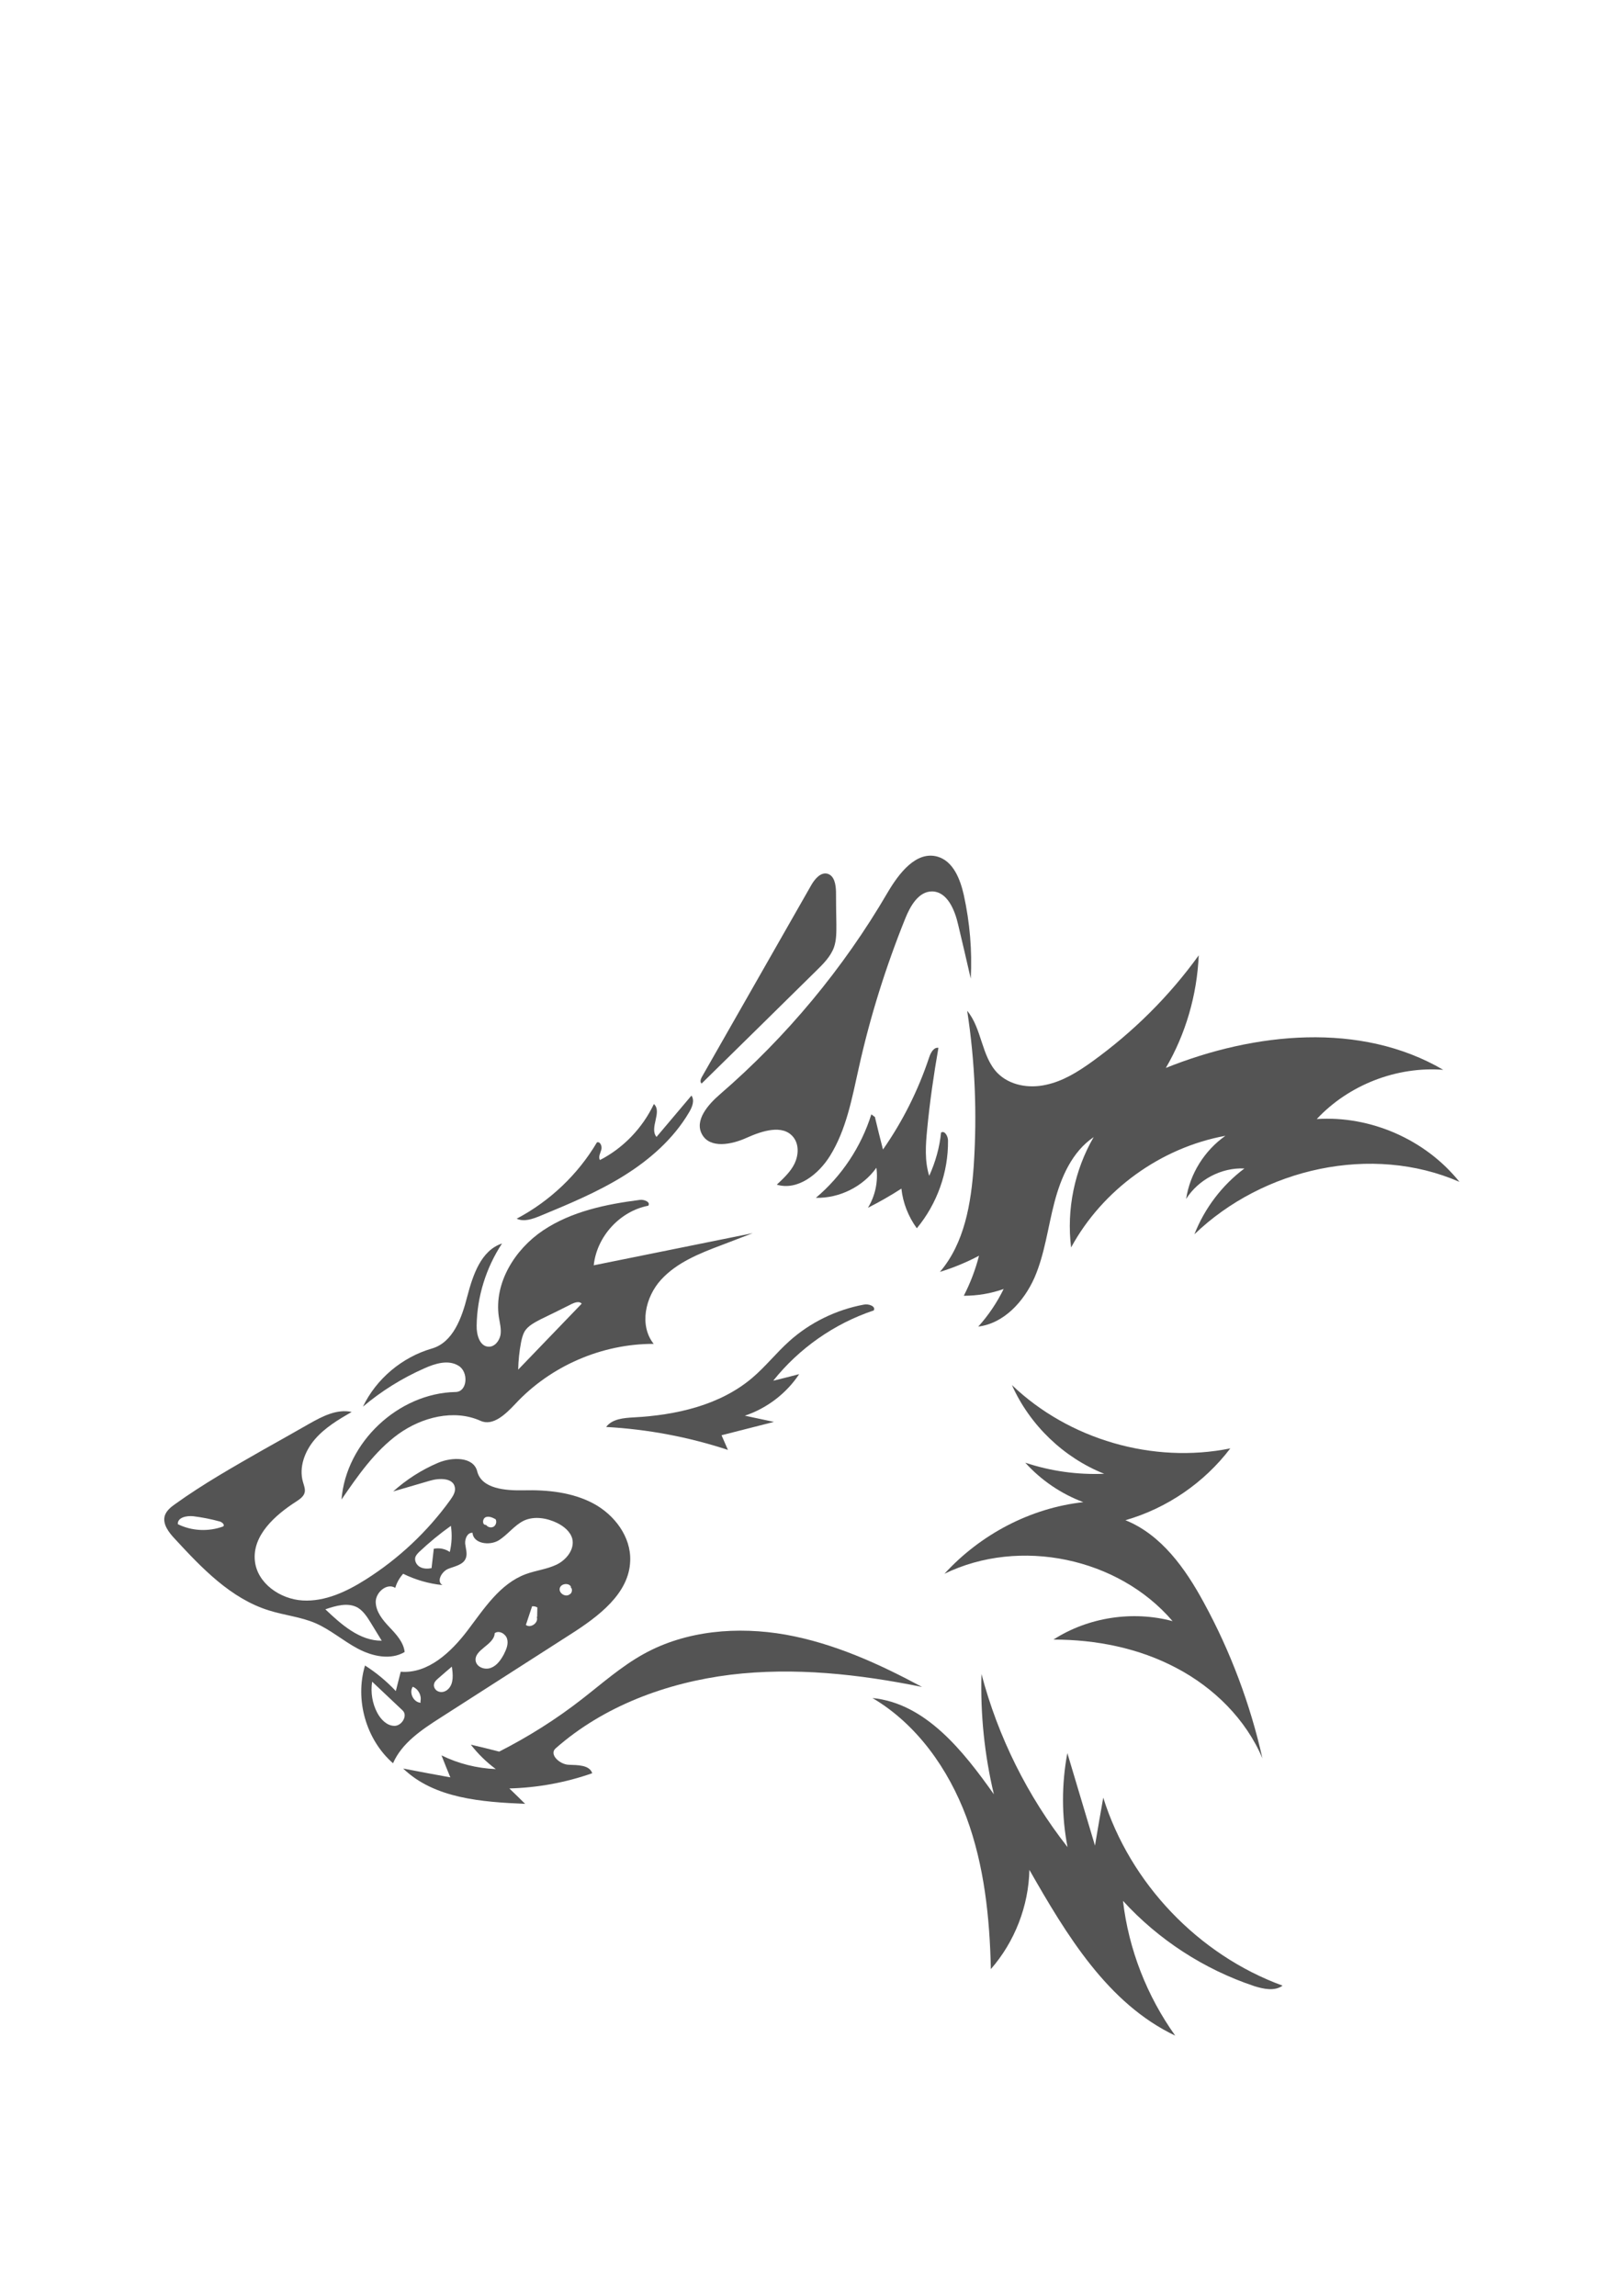 <svg xmlns="http://www.w3.org/2000/svg" xmlns:xlink="http://www.w3.org/1999/xlink" width="794" zoomAndPan="magnify" viewBox="0 0 595.5 842.25" height="1123" preserveAspectRatio="xMidYMid meet" version="1.0"><defs><clipPath id="154ed307d1"><path d="M 0.203 204 L 172 204 L 172 334 L 0.203 334 Z M 0.203 204 " clip-rule="nonzero"/></clipPath><clipPath id="2dfb6d38e0"><path d="M 196 0.402 L 297 0.402 L 297 123 L 196 123 Z M 196 0.402 " clip-rule="nonzero"/></clipPath><clipPath id="6afe1d32f4"><path d="M 260 301 L 411 301 L 411 433.824 L 260 433.824 Z M 260 301 " clip-rule="nonzero"/></clipPath><clipPath id="78c203c0ba"><path d="M 284 37 L 475.52 37 L 475.52 174 L 284 174 Z M 284 37 " clip-rule="nonzero"/></clipPath><clipPath id="7f68aec4ea"><rect x="0" width="477" y="0" height="435"/></clipPath></defs><g transform="matrix(1, 0, 0, 1, 60, 313)"><g clip-path="url(#7f68aec4ea)"><g clip-path="url(#154ed307d1)"><path fill="#545454" d="M 105.234 237.23 C 106.199 235.852 107.234 234.266 106.891 232.613 C 106.27 229.094 101.164 229.164 97.719 230.199 C 93.234 231.508 88.754 232.82 84.27 234.129 C 89.098 229.785 94.684 226.199 100.684 223.648 C 105.855 221.441 113.715 221.305 115.094 226.75 C 116.68 233.164 125.438 233.852 132.059 233.715 C 140.887 233.508 149.918 234.406 157.711 238.543 C 165.434 242.68 171.574 250.75 171.227 259.574 C 170.883 271.574 159.574 279.988 149.438 286.469 C 133.438 296.742 117.508 306.949 101.578 317.156 C 94.684 321.57 87.441 326.398 84.203 333.844 C 74.34 325.223 70.133 310.605 73.926 297.984 C 78.062 300.605 81.855 303.777 85.234 307.363 C 85.855 305.02 86.406 302.605 87.027 300.262 C 97.027 301.09 105.508 293.09 111.578 285.09 C 117.645 277.09 123.438 267.988 132.887 264.473 C 136.609 263.094 140.68 262.68 144.266 260.953 C 147.781 259.23 150.883 255.438 149.988 251.508 C 149.297 248.887 146.953 246.957 144.473 245.715 C 140.68 243.852 136.059 243.094 132.266 244.816 C 128.68 246.543 126.266 250.059 122.887 252.129 C 119.438 254.129 113.648 253.23 113.371 249.301 C 111.508 249.164 110.543 251.438 110.68 253.301 C 110.887 255.094 111.578 257.023 110.887 258.68 C 109.922 261.094 106.82 261.574 104.406 262.539 C 101.992 263.574 100.062 267.16 102.336 268.473 C 97.371 267.988 92.406 266.539 87.926 264.332 C 86.613 265.781 85.582 267.574 85.027 269.504 C 81.996 267.574 77.855 271.09 77.855 274.676 C 77.926 278.332 80.477 281.367 82.961 283.988 C 85.441 286.605 88.062 289.434 88.477 293.02 C 83.305 296.125 76.547 294.605 71.238 291.777 C 65.926 288.953 61.309 284.883 55.789 282.469 C 50.344 280.125 44.344 279.574 38.688 277.781 C 24.691 273.438 14.07 262.266 4.141 251.508 C 1.934 249.164 -0.48 246.059 0.484 242.957 C 1.105 241.164 2.691 239.852 4.277 238.75 C 14.551 231.371 25.516 225.164 36.48 218.891 C 42.137 215.719 47.789 212.547 53.445 209.305 C 58.203 206.613 63.582 203.789 69.031 204.961 C 64.133 207.785 59.168 210.754 55.516 215.027 C 51.859 219.305 49.582 225.234 51.168 230.68 C 51.516 231.922 52.066 233.234 51.789 234.473 C 51.445 235.992 49.996 236.957 48.758 237.785 C 40.895 242.816 32.551 250.266 33.516 259.574 C 34.344 267.781 42.758 273.645 51.031 274.125 C 59.238 274.609 67.168 270.883 74.133 266.473 C 86.27 258.816 96.891 248.816 105.234 237.23 M 75.926 282.125 C 74.684 280.125 73.305 277.988 71.238 276.746 C 67.652 274.746 63.238 276.055 59.375 277.367 C 65.238 282.953 71.996 288.953 80.062 288.883 C 78.684 286.605 77.305 284.402 75.926 282.125 M 78.477 315.434 C 79.789 317.844 81.996 320.121 84.754 320.121 C 87.441 320.121 89.719 316.328 87.719 314.465 C 83.996 310.949 80.27 307.434 76.547 303.914 C 75.926 307.848 76.617 311.984 78.477 315.434 M 114.543 296.398 C 115.027 298.676 117.992 299.711 120.199 298.812 C 122.336 297.984 123.785 295.918 124.887 293.848 C 125.785 292.055 126.609 290.125 126.059 288.191 C 125.508 286.332 123.094 284.953 121.508 286.125 C 121.371 290.469 113.785 292.125 114.543 296.398 M 98.34 262.266 C 98.613 259.852 98.891 257.508 99.164 255.16 C 101.164 254.746 103.371 255.16 105.027 256.336 C 105.785 253.23 105.922 249.922 105.441 246.75 C 101.371 249.645 97.512 252.816 93.855 256.266 C 93.305 256.816 92.684 257.438 92.406 258.195 C 91.992 259.574 92.82 261.16 94.133 261.852 C 95.371 262.539 96.957 262.539 98.34 262.266 M 10.965 243.23 C 8.484 242.957 5.105 243.645 5.242 246.129 C 10.348 248.68 16.551 248.957 21.93 246.957 C 22.551 246.336 21.516 245.438 20.691 245.164 C 17.449 244.266 14.207 243.645 10.965 243.23 M 99.305 304.605 C 98.891 305.848 99.785 307.227 101.027 307.57 C 102.27 307.984 103.578 307.5 104.477 306.605 C 106.543 304.535 106.199 301.227 105.785 298.398 C 104.062 299.848 102.406 301.297 100.75 302.742 C 100.129 303.297 99.512 303.848 99.305 304.605 M 137.094 280.125 C 137.094 278.953 137.16 277.781 137.16 276.676 C 136.543 276.332 135.922 276.195 135.23 276.262 C 134.473 278.539 133.715 280.816 132.957 283.09 C 134.68 284.469 137.715 282.262 136.953 280.195 M 149.504 269.09 C 148.68 267.504 145.711 267.918 145.367 269.711 C 145.023 271.504 147.504 273.023 148.953 271.918 C 149.918 271.504 150.195 269.918 149.367 269.23 M 118.406 246.473 C 119.027 247.301 120.266 247.578 121.164 247.023 C 121.992 246.473 122.336 245.23 121.852 244.336 C 120.75 243.715 119.371 243.094 118.199 243.578 C 116.957 244.129 116.887 246.402 118.199 246.402 M 94.27 311.086 C 94.754 309.02 93.512 306.605 91.441 305.777 C 89.992 307.984 91.719 311.5 94.34 311.641 " fill-opacity="1" fill-rule="nonzero"/></g><path fill="#545454" d="M 239.43 43.18 C 225.43 56.973 211.43 70.766 197.434 84.488 C 196.672 83.867 197.156 82.695 197.641 81.867 C 210.949 58.492 224.258 35.184 237.566 11.875 C 238.875 9.531 241.082 6.84 243.633 7.531 C 246.188 8.289 246.668 11.527 246.738 14.148 C 246.738 18.148 246.809 22.078 246.875 26.012 C 246.875 28.906 246.945 31.805 245.98 34.562 C 244.738 37.941 242.047 40.629 239.43 43.18 " fill-opacity="1" fill-rule="nonzero"/><path fill="#545454" d="M 138.059 133.105 C 135.301 134.207 132.266 135.312 129.578 134.07 C 141.715 127.656 152.059 117.863 159.023 106.07 C 160.262 105.66 161.023 107.59 160.609 108.832 C 160.262 110.07 159.438 111.449 160.125 112.555 C 168.746 108.141 175.777 100.762 179.918 92.004 C 183.09 94.832 178.125 100.832 180.883 104.074 C 185.156 99.039 189.434 93.934 193.707 88.902 C 194.949 90.695 193.984 93.109 192.879 94.969 C 187.156 104.762 178.332 112.484 168.746 118.414 C 159.09 124.414 148.539 128.758 138.059 133.105 " fill-opacity="1" fill-rule="nonzero"/><path fill="#545454" d="M 258.461 130.07 C 261.148 125.656 262.254 120.414 261.562 115.383 C 256.598 122.348 247.98 126.621 239.359 126.414 C 248.875 118.414 255.977 107.66 259.703 95.797 C 260.117 96.141 260.598 96.418 261.012 96.762 C 261.977 100.762 262.941 104.762 263.977 108.691 C 271.219 98.348 276.941 86.902 280.941 74.832 C 281.492 73.18 282.598 71.109 284.32 71.387 C 282.598 81.246 281.148 91.246 280.184 101.312 C 279.633 106.969 279.219 112.898 280.941 118.348 C 283.219 113.312 284.734 108.004 285.285 102.488 C 286.598 101.59 287.836 103.797 287.836 105.383 C 287.977 117.035 283.836 128.621 276.391 137.586 C 273.289 133.312 271.289 128.277 270.734 123.035 C 266.805 125.586 262.668 127.934 258.461 130.07 " fill-opacity="1" fill-rule="nonzero"/><path fill="#545454" d="M 213.293 206.34 C 216.809 207.098 220.395 207.855 223.98 208.613 C 217.566 210.27 211.156 211.855 204.742 213.512 C 205.5 215.305 206.328 217.098 207.086 218.891 C 192.605 214.133 177.57 211.305 162.402 210.477 C 164.609 207.512 168.812 207.168 172.539 206.961 C 188.055 206.133 204.051 202.547 215.914 192.547 C 220.809 188.41 224.809 183.305 229.566 179.031 C 237.223 172.137 246.875 167.445 257.012 165.582 C 258.738 165.238 261.426 166.203 260.598 167.723 C 246.117 172.547 233.152 181.652 223.707 193.512 C 226.879 192.754 230.051 191.926 233.223 191.098 C 228.531 198.203 221.359 203.648 213.293 206.34 " fill-opacity="1" fill-rule="nonzero"/><g clip-path="url(#2dfb6d38e0)"><path fill="#545454" d="M 204.191 88.418 C 228.531 67.387 249.426 42.285 265.633 14.496 C 269.77 7.461 276.113 -0.953 283.977 1.254 C 289.77 2.91 292.32 9.531 293.629 15.32 C 295.836 25.391 296.734 35.734 296.18 46.008 C 294.664 39.391 293.148 32.836 291.562 26.219 C 290.32 20.77 287.562 14.082 281.977 14.012 C 277.078 14.012 274.047 19.254 272.184 23.871 C 265.012 41.664 259.219 60.078 255.082 78.832 C 252.598 89.938 250.531 101.383 244.531 111.039 C 240.324 117.797 232.672 123.863 225.016 121.59 C 227.5 119.242 230.117 116.828 231.566 113.797 C 233.016 110.691 233.223 106.762 231.016 104.074 C 227.152 99.383 219.637 101.867 214.051 104.348 C 208.535 106.898 200.465 108.484 197.57 103.105 C 194.742 98.004 199.777 92.211 204.191 88.418 " fill-opacity="1" fill-rule="nonzero"/></g><path fill="#545454" d="M 121.922 335.98 C 118.473 333.43 115.371 330.395 112.75 327.016 C 116.266 327.844 119.715 328.672 123.164 329.57 C 133.852 324.121 144.059 317.707 153.504 310.328 C 160.883 304.605 167.918 298.332 176.125 293.777 C 191.777 285.09 210.672 283.574 228.324 286.676 C 245.98 289.848 262.531 297.363 278.32 305.848 C 255.219 301.156 231.43 298.535 208.051 301.363 C 184.676 304.262 161.504 312.812 143.852 328.395 C 141.367 330.602 145.367 334.258 148.609 334.395 C 151.918 334.535 156.262 334.395 157.297 337.5 C 147.504 340.945 137.23 342.809 126.887 343.086 C 128.816 344.945 130.75 346.809 132.68 348.738 C 116.82 348.051 99.371 346.809 87.926 335.773 C 93.648 336.879 99.441 337.98 105.234 339.016 C 104.129 336.328 103.027 333.637 101.992 330.949 C 108.129 333.98 115.027 335.707 121.922 335.98 " fill-opacity="1" fill-rule="nonzero"/><path fill="#545454" d="M 286.527 264.332 C 299.699 249.922 318.043 240.199 337.488 238.059 C 329.352 235.027 321.973 229.992 316.18 223.578 C 325.488 226.684 335.352 228.062 345.141 227.648 C 330.246 221.715 317.836 209.785 311.285 195.098 C 332.18 215.098 363.07 224.062 391.414 218.336 C 381.828 230.957 368.105 240.336 352.934 244.68 C 366.105 249.988 374.934 262.402 381.691 274.883 C 391.484 292.812 398.723 312.121 403.207 332.051 C 397.137 317.707 385.414 306.121 371.621 298.883 C 357.832 291.57 342.109 288.469 326.523 288.469 C 339.281 280.262 355.625 277.781 370.242 281.711 C 350.316 258.402 314.109 250.887 286.527 264.332 " fill-opacity="1" fill-rule="nonzero"/><path fill="#545454" d="M 65.305 237.094 C 66.961 216.133 86.133 198.062 107.164 197.648 C 111.578 197.582 111.992 190.203 108.199 187.996 C 104.477 185.719 99.719 187.168 95.719 188.961 C 87.582 192.547 79.926 197.305 73.168 203.027 C 78.062 192.824 87.512 184.891 98.406 181.719 C 106.199 179.512 109.441 170.48 111.441 162.617 C 113.508 154.758 116.473 145.723 124.199 143.172 C 118.336 152.066 115.027 162.688 114.887 173.375 C 114.82 176.617 115.992 180.961 119.301 181.031 C 121.508 181.102 123.23 178.895 123.645 176.688 C 123.992 174.48 123.371 172.273 123.023 170.066 C 121.23 157.652 128.887 145.309 139.301 138.344 C 149.711 131.379 162.402 128.758 174.812 127.172 C 176.398 126.969 178.812 128 177.848 129.312 C 167.434 131.312 158.953 140.621 157.852 151.172 C 177.297 147.242 196.742 143.309 216.188 139.379 C 212.328 140.828 208.535 142.344 204.672 143.793 C 196.605 146.828 188.328 150.137 182.535 156.48 C 176.746 162.824 174.469 173.238 179.848 179.996 C 160.816 179.926 141.988 188.133 129.094 201.996 C 125.578 205.719 120.887 210.34 116.266 208.199 C 106.543 203.855 94.754 206.891 86.133 213.098 C 77.512 219.371 71.305 228.336 65.305 237.094 M 149.852 165.309 C 146.059 167.238 142.266 169.102 138.402 170.961 C 136.195 172.137 133.781 173.309 132.473 175.445 C 131.781 176.688 131.438 178.133 131.164 179.512 C 130.543 182.754 130.195 186.133 130.129 189.445 C 137.922 181.375 145.645 173.309 153.438 165.238 C 152.609 164.273 151.023 164.758 149.852 165.309 " fill-opacity="1" fill-rule="nonzero"/><g clip-path="url(#6afe1d32f4)"><path fill="#545454" d="M 352.039 384.32 C 354.105 402.043 360.797 419.215 371.211 433.766 C 346.383 421.973 331.281 396.734 317.695 372.945 C 317.422 386.184 312.316 399.355 303.559 409.355 C 303.145 390.461 301.148 371.359 294.594 353.637 C 287.977 335.914 276.391 319.5 260.117 309.914 C 279.562 311.848 293.355 329.223 304.664 345.223 C 301.215 330.742 299.699 315.914 300.113 301.09 C 306.18 324.121 317.008 345.91 331.695 364.602 C 329.488 353.289 329.488 341.5 331.625 330.121 C 335.004 341.43 338.383 352.738 341.762 364.047 C 342.73 358.188 343.762 352.324 344.797 346.465 C 354.66 377.91 379.691 404.113 410.586 415.422 C 407.688 417.559 403.551 416.664 400.102 415.562 C 381.762 409.422 365.07 398.598 352.039 384.32 " fill-opacity="1" fill-rule="nonzero"/></g><g clip-path="url(#78c203c0ba)"><path fill="#545454" d="M 341.281 104.141 C 333.352 109.52 329.281 118.898 326.867 128.141 C 324.453 137.379 323.352 146.965 319.559 155.723 C 315.695 164.41 308.387 172.48 298.941 173.652 C 302.664 169.516 305.836 164.824 308.25 159.859 C 303.629 161.516 298.594 162.344 293.629 162.344 C 296.043 157.652 297.906 152.758 299.215 147.656 C 294.664 150.066 289.836 152.066 284.871 153.586 C 293.906 143.035 296.32 128.414 297.285 114.555 C 298.527 95.59 297.77 76.559 294.871 57.801 C 300.32 64.352 300.043 74.488 305.973 80.625 C 310.457 85.176 317.488 86.352 323.695 84.973 C 329.973 83.66 335.488 80.211 340.66 76.488 C 355.691 65.664 369.004 52.492 379.828 37.457 C 379.207 51.938 375.07 66.281 367.762 78.766 C 400.379 65.664 439.203 61.73 469.543 79.453 C 452.441 78.145 434.859 84.973 423.137 97.52 C 442.926 96.211 463.133 105.105 475.477 120.555 C 443.34 106.555 403.48 115.52 378.242 139.793 C 381.965 130.277 388.379 121.793 396.586 115.656 C 388.172 115.242 379.691 119.727 375.207 126.828 C 376.586 117.59 381.965 109.039 389.621 103.66 C 365.898 108.004 344.523 123.449 333.004 144.621 C 331.281 130.691 334.246 116.277 341.281 104.141 " fill-opacity="1" fill-rule="nonzero"/></g></g></g></svg>